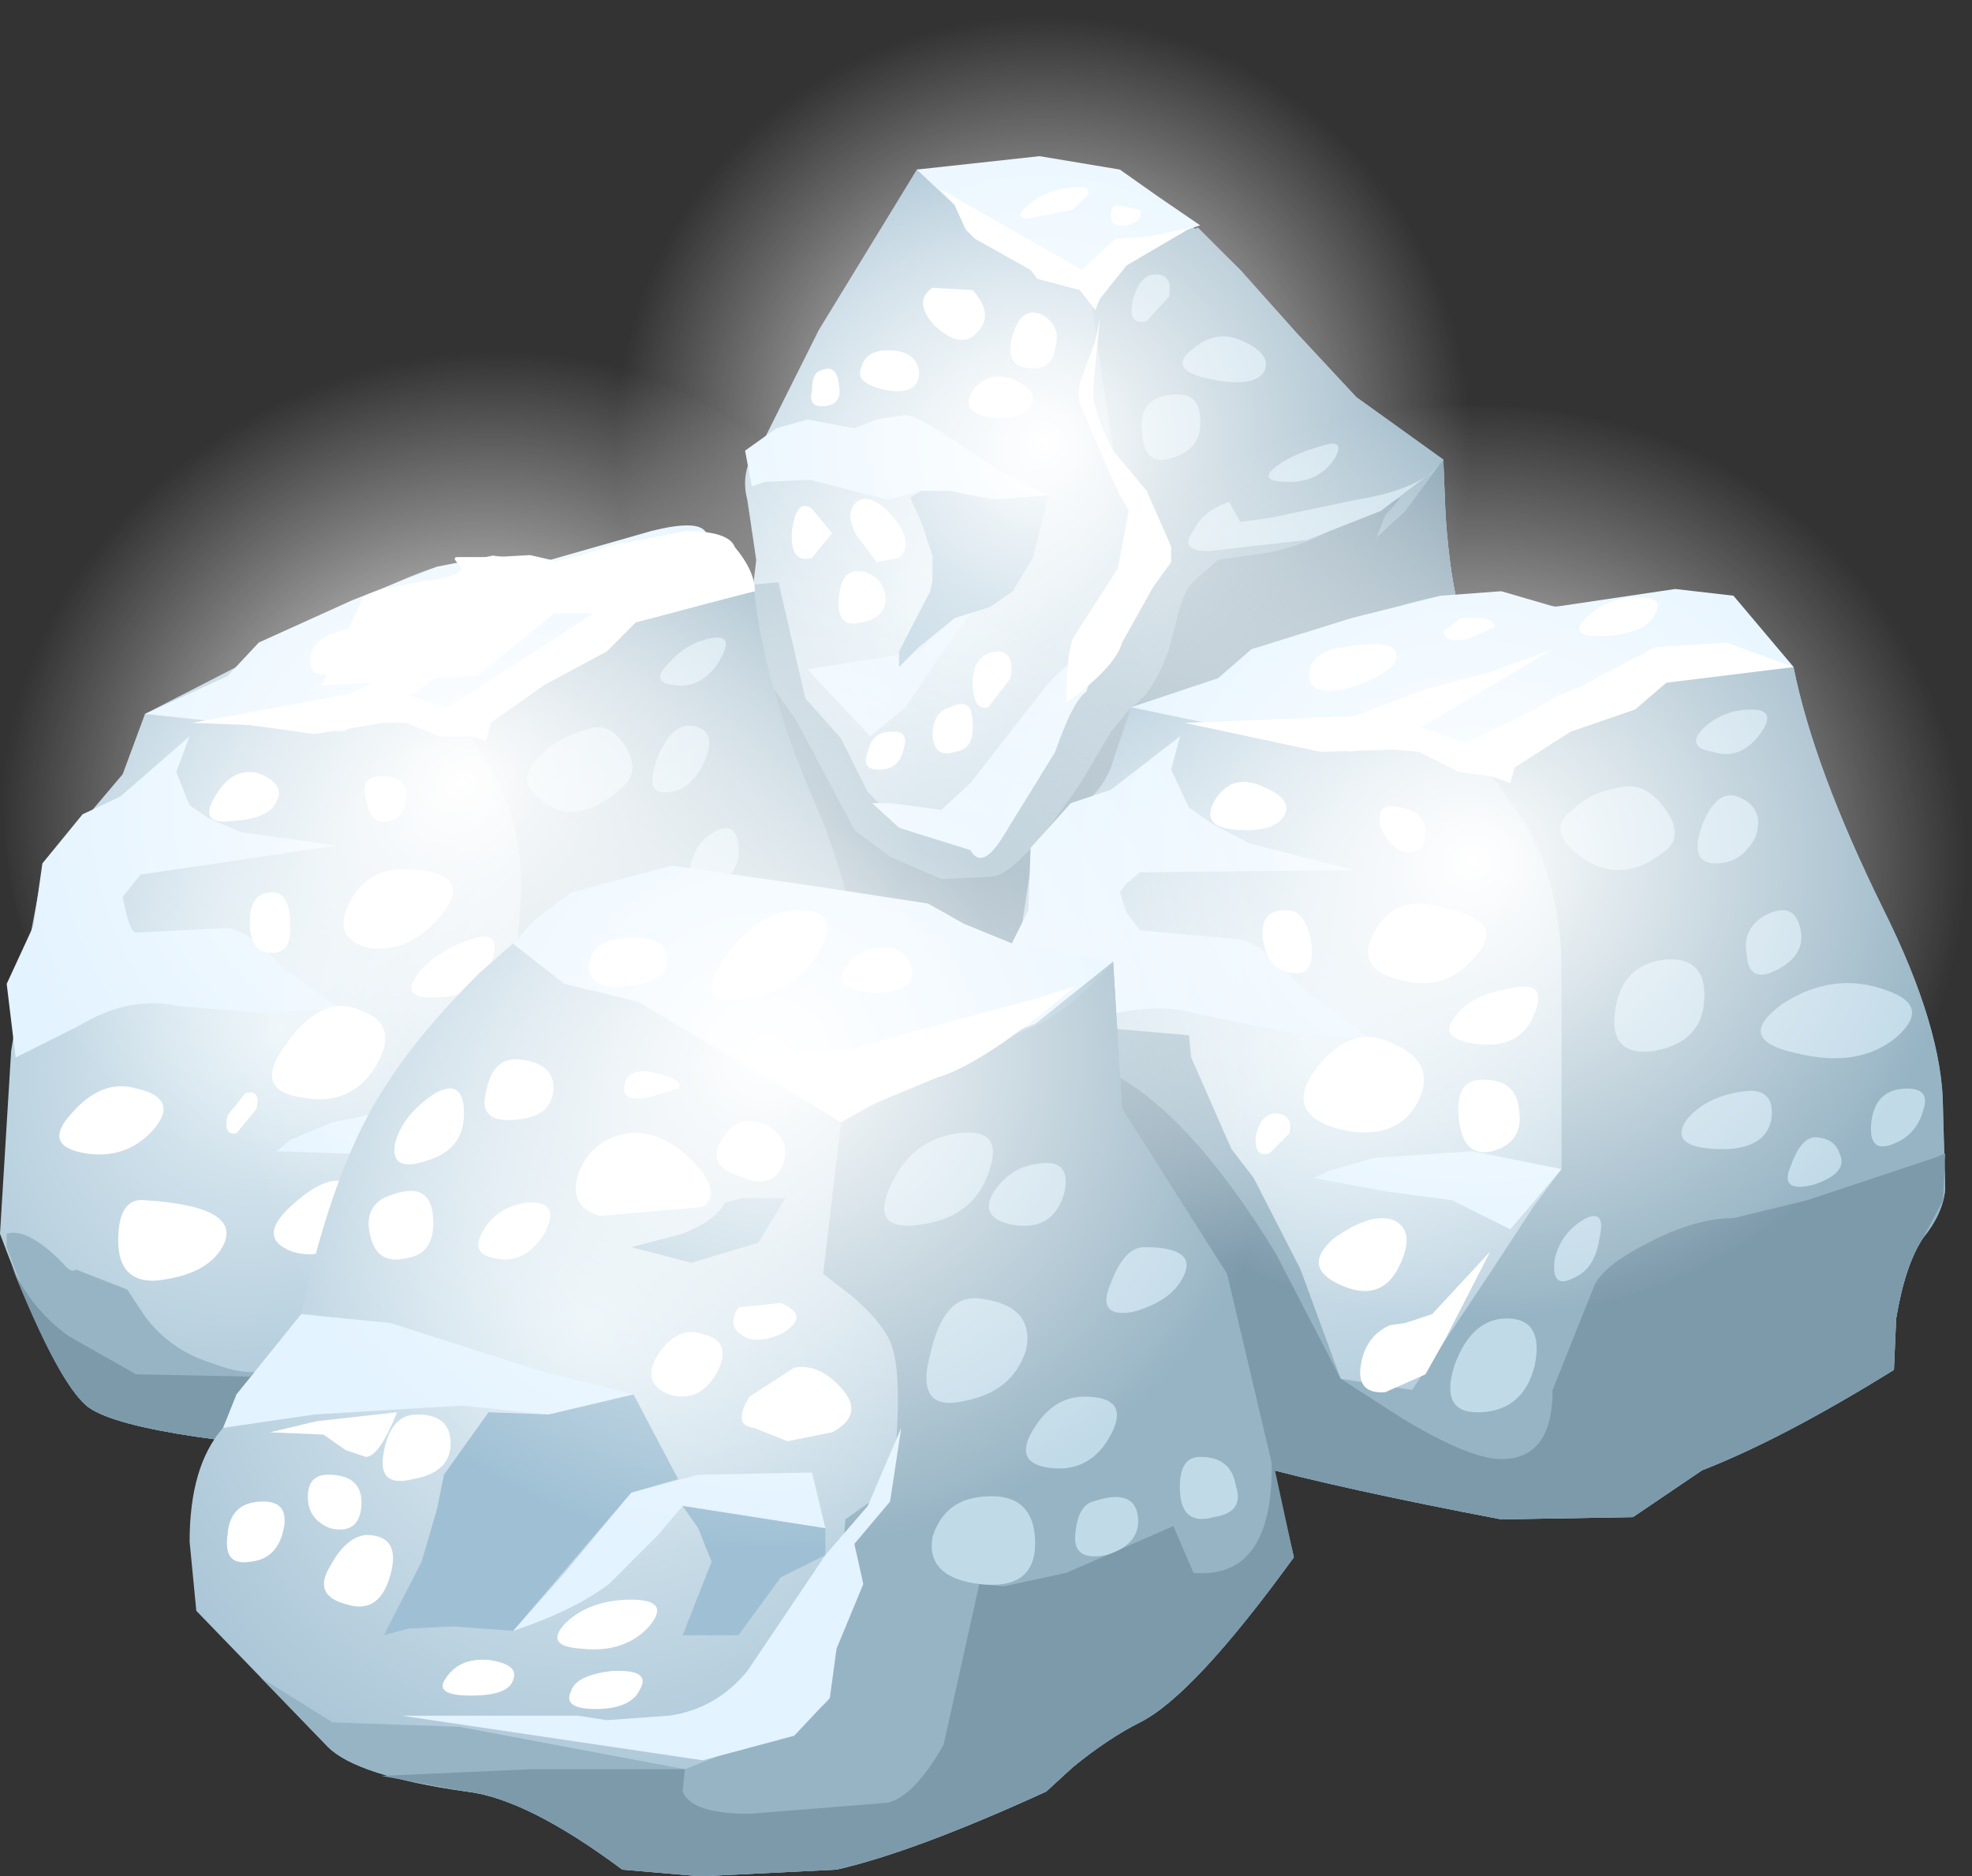 <?xml version="1.0" encoding="UTF-8" standalone="no"?>
<svg xmlns:xlink="http://www.w3.org/1999/xlink" height="42.05px" width="44.2px" xmlns="http://www.w3.org/2000/svg">
  <rect width="100%" height="100%" fill="#333333" stroke="none"/>
  <g transform="matrix(1.0, 0.0, 0.0, 1.0, 0.0, 0.0)">
    <use height="26.35" transform="matrix(1.0, 0.0, 0.0, 1.0, 13.85, 3.5)" width="19.65" xlink:href="#shape0"/>
    <use height="22.05" transform="matrix(0.9, 0.0, 0.0, 0.9, 13.7, 0.0)" width="21.45" xlink:href="#sprite0"/>
    <use height="20.9" transform="matrix(1.0, 0.0, 0.0, 1.0, 0.0, 11.75)" width="19.2" xlink:href="#shape2"/>
    <use height="21.7" transform="matrix(0.9, 0.0, 0.0, 0.9, 0.095, 7.805)" width="22.85" xlink:href="#sprite1"/>
    <use height="3.85" transform="matrix(0.9, 0.0, 0.0, 0.9, 7.2, 11.9)" width="10.8" xlink:href="#sprite2"/>
    <use height="1.7" transform="matrix(0.9, 0.0, 0.0, 0.9, 1.35, 24.35)" width="2.55" xlink:href="#sprite3"/>
    <use height="2.0" transform="matrix(0.9, 0.0, 0.0, 0.9, 2.65, 26.9)" width="2.7" xlink:href="#sprite4"/>
    <use height="21.05" transform="matrix(1.0, 0.0, 0.0, 1.0, 22.4, 13.2)" width="21.2" xlink:href="#shape7"/>
    <use height="22.65" transform="matrix(0.9, 0.0, 0.0, 0.9, 21.85, 9.1)" width="24.8" xlink:href="#sprite5"/>
    <use height="22.65" transform="matrix(1.0, 0.0, 0.0, 1.0, 4.25, 19.4)" width="24.75" xlink:href="#shape9"/>
    <use height="25.45" transform="matrix(0.9, 0.0, 0.0, 0.9, 5.05, 12.25)" width="26.95" xlink:href="#sprite6"/>
  </g>
  <defs>
    <g id="shape0" transform="matrix(1.0, 0.0, 0.0, 1.0, -13.85, -3.5)">
      <path d="M29.05 7.45 L30.4 8.9 32.35 10.3 32.4 11.55 Q32.5 13.0 32.75 13.85 33.15 15.25 33.05 21.45 L33.5 29.0 23.65 29.85 19.5 29.6 15.6 29.0 14.3 28.1 13.85 27.15 16.5 16.35 16.95 12.55 16.75 11.2 Q16.55 10.45 17.15 9.8 L17.8 8.5 18.35 7.4 20.55 3.8 22.25 3.8 24.85 3.95 Q25.95 4.25 27.8 6.05 L29.05 7.45" fill="url(#gradient0)" fill-rule="evenodd" stroke="none"/>
      <path d="M27.8 6.05 L29.05 7.45 30.4 8.9 32.35 10.3 32.4 11.55 Q32.5 13.0 32.75 13.85 33.15 15.25 33.05 21.45 L33.5 29.0 23.65 29.85 19.5 29.6 15.6 29.0 14.3 28.1 13.85 27.15 16.5 16.35 16.9 13.1 17.45 13.05 18.05 15.65 18.85 16.55 19.45 17.75 19.95 18.25 20.45 18.65 21.75 19.05 22.85 17.3 23.95 15.85 25.0 14.15 26.0 12.3 24.95 10.1 24.45 6.7 24.95 5.95 25.4 5.7 26.85 5.1 27.8 6.05" fill="#97b4c4" fill-rule="evenodd" stroke="none"/>
      <path d="M26.9 12.9 L27.3 12.55 27.95 12.45 Q28.95 12.35 29.8 11.9 L31.4 11.15 31.05 11.55 30.85 12.05 31.5 11.45 32.35 10.3 32.4 11.55 Q32.5 13.0 32.75 13.85 33.15 15.25 33.05 21.45 L33.5 29.0 23.65 29.85 19.5 29.6 15.6 29.0 14.3 28.1 13.85 27.15 16.5 16.35 16.7 14.6 17.5 15.65 17.85 16.15 19.15 18.6 19.95 19.2 21.1 19.7 22.2 19.65 Q22.8 19.65 24.25 17.5 L24.9 16.4 25.35 15.85 Q25.85 15.55 26.2 14.55 L26.45 13.6 Q26.6 13.1 26.9 12.9" fill="#7d9aab" fill-rule="evenodd" stroke="none"/>
      <path d="M19.15 9.6 L19.65 9.4 20.3 9.3 Q20.6 9.35 21.35 9.85 L22.4 10.55 23.5 11.1 22.7 11.2 20.65 11.0 19.9 11.2 18.15 10.75 17.15 10.8 16.85 10.9 16.7 10.1 17.4 9.6 18.1 9.4 19.15 9.6" fill="#e3f3ff" fill-rule="evenodd" stroke="none"/>
      <path d="M22.1 13.25 L21.0 14.8 20.3 15.85 19.5 16.5 18.1 15.0 20.6 14.6 22.1 13.25" fill="#e3f3ff" fill-rule="evenodd" stroke="none"/>
      <path d="M24.7 14.35 L24.35 15.5 Q24.05 15.7 23.65 16.85 L22.45 18.8 Q22.0 19.5 21.75 19.05 L20.15 18.55 19.55 18.0 19.95 18.0 21.1 18.15 21.75 17.55 23.35 15.5 Q23.75 14.95 24.7 14.35" fill="#e3f3ff" fill-rule="evenodd" stroke="none"/>
      <path d="M25.1 3.8 L25.95 4.4 26.9 5.05 26.3 5.25 Q25.25 5.6 25.0 5.8 L24.65 6.45 23.1 6.05 21.65 5.15 21.4 4.6 20.55 3.8 23.3 3.5 25.1 3.8" fill="#e3f3ff" fill-rule="evenodd" stroke="none"/>
      <path d="M25.75 5.3 L26.7 5.1 25.25 5.95 24.65 6.7 24.55 6.95 24.2 6.5 23.25 6.25 23.1 6.05 21.85 5.35 21.65 5.15 21.4 4.6 21.1 4.25 24.25 6.05 25.0 5.35 25.75 5.3" fill="#ffffff" fill-rule="evenodd" stroke="none"/>
      <path d="M24.05 4.2 Q24.45 4.15 24.4 4.35 L24.05 4.7 23.0 4.9 Q22.7 4.85 23.1 4.55 23.45 4.25 24.05 4.2" fill="#ffffff" fill-rule="evenodd" stroke="none"/>
      <path d="M25.05 4.6 L25.55 4.7 Q25.65 4.95 25.25 5.05 24.9 5.1 24.9 4.85 24.9 4.6 25.05 4.6" fill="#ffffff" fill-rule="evenodd" stroke="none"/>
      <path d="M21.8 6.5 Q22.3 7.05 21.9 7.45 21.55 7.85 20.95 7.3 20.45 6.75 20.9 6.45 L21.8 6.5" fill="#ffffff" fill-rule="evenodd" stroke="none"/>
      <path d="M22.7 8.5 Q23.3 8.75 23.1 9.1 22.85 9.45 22.2 9.35 21.5 9.25 21.8 8.75 22.15 8.3 22.7 8.5" fill="#ffffff" fill-rule="evenodd" stroke="none"/>
      <path d="M19.9 7.85 Q20.55 7.85 20.6 8.35 20.6 8.85 19.9 8.75 19.15 8.6 19.3 8.25 19.4 7.85 19.9 7.85" fill="#ffffff" fill-rule="evenodd" stroke="none"/>
      <path d="M23.35 7.05 Q23.8 7.3 23.65 7.8 23.6 8.3 23.05 8.25 22.5 8.2 22.7 7.5 22.9 6.85 23.35 7.05" fill="#ffffff" fill-rule="evenodd" stroke="none"/>
      <path d="M24.55 7.65 L24.65 7.15 24.5 8.75 Q24.5 9.25 24.95 10.1 L25.7 11.0 26.25 12.25 26.25 12.6 25.85 13.15 25.15 14.4 Q25.0 14.95 23.9 15.75 23.9 14.7 24.05 14.3 L25.05 12.75 25.3 11.45 25.1 11.1 24.85 10.55 24.25 9.15 Q24.1 8.85 24.25 8.45 L24.55 7.65" fill="#ffffff" fill-rule="evenodd" stroke="none"/>
      <path d="M19.9 11.45 Q20.55 12.15 20.15 12.5 L19.65 12.6 19.2 12.0 Q18.95 11.55 19.15 11.3 19.4 11.0 19.9 11.45" fill="#ffffff" fill-rule="evenodd" stroke="none"/>
      <path d="M19.3 12.8 Q19.8 12.9 19.85 13.4 19.85 13.85 19.3 13.95 18.75 14.1 18.8 13.4 18.85 12.75 19.3 12.8" fill="#ffffff" fill-rule="evenodd" stroke="none"/>
      <path d="M18.2 11.4 L18.65 11.95 18.2 12.5 Q17.7 12.65 17.75 11.9 17.85 11.15 18.2 11.4" fill="#ffffff" fill-rule="evenodd" stroke="none"/>
      <path d="M18.4 8.3 Q18.75 8.15 18.8 8.6 18.9 9.05 18.5 9.1 18.1 9.15 18.2 8.75 18.2 8.35 18.4 8.3" fill="#ffffff" fill-rule="evenodd" stroke="none"/>
      <path d="M22.4 14.6 Q22.75 14.65 22.65 15.2 L22.15 15.85 Q21.8 15.95 21.8 15.25 21.85 14.6 22.4 14.6" fill="#ffffff" fill-rule="evenodd" stroke="none"/>
      <path d="M21.3 15.85 Q21.8 15.6 21.8 16.2 21.85 16.8 21.4 16.85 20.95 17.0 20.9 16.5 20.9 15.95 21.3 15.85" fill="#ffffff" fill-rule="evenodd" stroke="none"/>
      <path d="M19.95 16.4 Q20.4 16.35 20.25 16.8 20.15 17.25 19.7 17.25 19.3 17.25 19.45 16.85 19.55 16.4 19.95 16.4" fill="#ffffff" fill-rule="evenodd" stroke="none"/>
      <path d="M20.65 11.0 L21.3 11.0 22.25 11.2 23.5 11.1 23.15 12.5 22.7 13.25 22.2 13.6 21.4 13.85 20.6 14.5 20.15 14.95 20.15 14.6 20.85 13.25 20.9 13.0 20.9 12.45 20.65 11.7 20.4 11.15 20.65 11.0" fill="#9fc0d4" fill-rule="evenodd" stroke="none"/>
      <path d="M25.9 6.15 Q26.3 6.15 26.2 6.65 L25.7 7.2 Q25.25 7.3 25.4 6.7 25.55 6.15 25.9 6.15" fill="#c1dae8" fill-rule="evenodd" stroke="none"/>
      <path d="M27.75 7.6 Q28.5 7.9 28.35 8.3 28.15 8.7 27.15 8.5 26.15 8.3 26.7 7.85 27.2 7.4 27.75 7.6" fill="#c1dae8" fill-rule="evenodd" stroke="none"/>
      <path d="M26.2 8.85 Q26.9 8.75 26.9 9.4 26.95 10.05 26.3 10.25 25.65 10.5 25.6 9.7 25.5 8.95 26.2 8.85" fill="#c1dae8" fill-rule="evenodd" stroke="none"/>
      <path d="M29.6 10.0 Q30.2 9.8 29.9 10.3 29.55 10.8 28.9 10.8 28.2 10.8 28.55 10.5 28.9 10.2 29.6 10.0" fill="#c1dae8" fill-rule="evenodd" stroke="none"/>
      <path d="M27.1 12.35 Q26.4 12.35 26.75 11.9 26.95 11.45 27.55 11.25 L27.8 11.7 28.5 11.6 30.4 11.2 Q31.65 11.0 32.2 10.5 L30.95 11.45 29.3 12.1 27.1 12.35" fill="#c1dae8" fill-rule="evenodd" stroke="none"/>
    </g>
    <radialGradient cx="0" cy="0" gradientTransform="matrix(0.014, 0.0, 0.0, -0.014, 20.9, 13.55)" gradientUnits="userSpaceOnUse" id="gradient0" r="819.2" spreadMethod="pad">
      <stop offset="0.0" stop-color="#e5f1f7"/>
      <stop offset="1.0" stop-color="#89adc4"/>
    </radialGradient>
    <g id="sprite0" transform="matrix(1.0, 0.0, 0.0, 1.0, 0.0, 0.0)">
      <use height="22.05" transform="matrix(1.0, 0.0, 0.0, 1.0, 0.0, 0.0)" width="21.45" xlink:href="#shape1"/>
    </g>
    <g id="shape1" transform="matrix(1.0, 0.0, 0.0, 1.0, 0.0, 0.0)">
      <path d="M21.45 11.05 Q21.45 15.6 18.3 18.8 15.15 22.05 10.75 22.05 6.3 22.05 3.15 18.8 0.0 15.6 0.0 11.05 0.0 6.45 3.15 3.25 6.3 0.0 10.75 0.0 15.2 0.0 18.3 3.25 21.45 6.5 21.45 11.05" fill="url(#gradient1)" fill-rule="evenodd" stroke="none"/>
    </g>
    <radialGradient cx="0" cy="0" gradientTransform="matrix(0.013, 0.0, 0.0, -0.013, 10.75, 11.05)" gradientUnits="userSpaceOnUse" id="gradient1" r="819.2" spreadMethod="pad">
      <stop offset="0.0" stop-color="#ffffff"/>
      <stop offset="1.0" stop-color="#ffffff" stop-opacity="0.0"/>
    </radialGradient>
    <g id="shape2" transform="matrix(1.0, 0.0, 0.0, 1.0, 0.0, -11.75)">
      <path d="M0.9 19.8 Q0.95 19.2 1.65 18.65 L2.75 17.35 3.25 16.0 6.85 14.15 Q8.55 13.1 9.8 12.7 L10.6 12.8 12.45 12.55 15.8 11.9 16.9 13.25 Q17.15 15.5 18.35 18.2 19.35 20.65 19.2 22.4 L19.1 24.15 18.6 25.35 Q17.9 26.3 17.75 28.25 L13.7 31.0 Q12.8 31.45 12.15 32.25 11.45 32.75 9.45 32.65 3.1 32.3 2.0 31.55 1.25 31.0 0.0 27.65 L0.25 23.55 0.6 21.4 0.9 19.8" fill="url(#gradient2)" fill-rule="evenodd" stroke="none"/>
      <path d="M14.0 13.85 Q14.85 13.25 16.9 13.25 17.15 15.5 18.35 18.2 19.35 20.65 19.2 22.4 L19.1 24.15 18.6 25.35 Q17.9 26.3 17.75 28.25 L13.7 31.0 Q12.8 31.45 12.15 32.25 11.45 32.75 9.45 32.65 3.1 32.3 2.0 31.55 1.3 31.05 0.15 27.95 L0.15 27.65 Q0.6 27.5 1.4 28.3 1.6 28.55 1.7 28.45 L2.85 28.9 3.25 29.5 Q3.8 30.25 4.75 30.55 5.8 30.95 6.2 30.55 L6.45 30.05 7.85 30.1 9.65 27.2 10.65 25.7 11.3 24.85 11.65 20.45 Q11.8 18.8 11.15 17.5 L10.55 16.5 14.0 13.85" fill="#97b4c4" fill-rule="evenodd" stroke="none"/>
      <path d="M9.6 31.35 Q10.6 31.25 10.7 29.7 L11.7 27.35 Q11.9 26.85 12.9 26.2 13.95 25.55 14.7 25.4 L16.3 24.85 Q17.8 24.05 18.95 23.55 L19.15 23.5 19.1 24.45 18.6 25.35 Q17.9 26.3 17.75 28.25 L13.7 31.0 Q12.8 31.45 12.15 32.25 11.45 32.75 9.45 32.65 3.1 32.3 2.0 31.55 1.35 31.1 0.25 28.35 0.7 29.35 1.55 29.95 L3.05 30.8 5.6 30.85 6.45 30.05 7.6 30.8 Q8.95 31.45 9.6 31.35" fill="#7d9aab" fill-rule="evenodd" stroke="none"/>
      <path d="M0.15 22.05 L0.75 20.75 0.95 19.35 1.85 18.25 2.7 17.85 4.25 16.5 3.95 17.3 4.25 18.05 4.7 18.35 5.4 18.65 7.55 18.95 3.15 19.6 2.75 20.1 Q2.9 20.9 3.05 20.9 L5.05 20.8 Q5.55 20.8 6.35 21.7 L7.6 22.6 5.9 22.7 4.0 22.55 Q2.9 22.3 1.75 23.0 L0.35 23.7 0.15 22.05" fill="#e3f3ff" fill-rule="evenodd" stroke="none"/>
      <path d="M6.2 25.8 L6.5 25.55 7.45 25.15 9.5 24.75 11.3 24.85 10.1 26.3 9.0 25.85 7.65 25.85 6.2 25.8" fill="#e3f3ff" fill-rule="evenodd" stroke="none"/>
      <path d="M3.25 16.0 L5.1 15.15 5.8 14.4 7.9 13.45 9.8 12.7 11.05 12.45 12.15 12.6 14.6 11.9 Q15.6 11.65 15.8 11.9 L16.9 13.25 14.85 13.5 Q14.4 13.6 13.85 14.05 L13.25 14.6 11.55 15.55 10.55 16.5 9.85 16.5 8.75 15.8 7.7 16.4 5.6 16.25 3.25 16.0" fill="#e3f3ff" fill-rule="evenodd" stroke="none"/>
      <path d="M7.85 15.55 L9.3 14.8 10.7 14.2 11.95 13.55 9.2 15.6 10.05 15.85 14.15 13.2 15.55 12.9 16.9 13.25 14.25 13.95 13.6 14.6 12.2 15.35 11.0 16.2 10.9 16.6 10.55 16.5 9.85 16.5 9.1 16.2 8.6 16.2 7.05 16.45 5.6 16.25 4.3 16.2 7.85 15.55" fill="#ffffff" fill-rule="evenodd" stroke="none"/>
      <path d="M7.75 14.1 L8.8 14.15 Q8.8 14.55 7.85 14.95 6.95 15.35 6.95 14.8 6.95 14.3 7.75 14.1" fill="#ffffff" fill-rule="evenodd" stroke="none"/>
      <path d="M10.15 13.15 L10.85 13.2 10.3 13.6 9.75 13.5 Q9.75 13.25 10.15 13.15" fill="#ffffff" fill-rule="evenodd" stroke="none"/>
      <path d="M13.6 12.25 Q14.45 12.0 14.15 12.45 L13.1 13.1 Q12.35 13.25 12.7 12.8 L13.6 12.25" fill="#ffffff" fill-rule="evenodd" stroke="none"/>
      <path d="M9.35 19.5 Q10.6 19.6 9.9 20.5 9.2 21.35 8.3 21.25 7.4 21.05 7.85 20.2 8.3 19.35 9.35 19.5" fill="#ffffff" fill-rule="evenodd" stroke="none"/>
      <path d="M8.65 17.4 Q9.15 17.45 9.1 17.9 9.05 18.35 8.7 18.4 8.3 18.5 8.2 17.9 8.05 17.35 8.65 17.4" fill="#ffffff" fill-rule="evenodd" stroke="none"/>
      <path d="M5.85 17.35 Q6.4 17.6 6.2 17.95 6.05 18.35 5.2 18.4 4.4 18.5 4.85 17.8 5.25 17.15 5.85 17.35" fill="#ffffff" fill-rule="evenodd" stroke="none"/>
      <path d="M6.1 20.0 Q6.5 20.0 6.5 20.7 6.55 21.4 6.05 21.35 5.6 21.35 5.6 20.65 5.6 20.0 6.1 20.0" fill="#ffffff" fill-rule="evenodd" stroke="none"/>
      <path d="M8.1 22.65 Q8.95 22.95 8.45 23.85 7.9 24.8 6.8 24.6 5.6 24.45 6.45 23.35 7.25 22.25 8.1 22.65" fill="#ffffff" fill-rule="evenodd" stroke="none"/>
      <path d="M9.7 23.15 Q10.55 23.0 10.55 23.7 10.55 24.4 9.9 24.65 9.25 24.95 9.25 24.1 9.2 23.25 9.7 23.15" fill="#ffffff" fill-rule="evenodd" stroke="none"/>
      <path d="M10.55 21.05 Q11.3 20.8 11.0 21.6 10.65 22.35 9.8 22.35 8.95 22.4 9.35 21.85 9.7 21.35 10.55 21.05" fill="#ffffff" fill-rule="evenodd" stroke="none"/>
      <path d="M7.8 26.5 Q8.25 26.65 7.8 27.5 7.4 28.3 6.55 28.05 5.75 27.75 6.5 27.05 7.3 26.3 7.8 26.5" fill="#ffffff" fill-rule="evenodd" stroke="none"/>
      <path d="M7.45 28.75 L8.35 28.45 9.65 26.85 8.6 28.9 8.1 29.8 7.3 30.25 Q6.7 30.35 6.85 29.7 6.95 29.05 7.45 28.75" fill="#ffffff" fill-rule="evenodd" stroke="none"/>
      <path d="M5.5 24.5 Q5.85 24.4 5.75 24.85 L5.3 25.4 Q5.0 25.45 5.1 25.0 L5.5 24.5" fill="#ffffff" fill-rule="evenodd" stroke="none"/>
      <path d="M13.15 16.35 Q13.65 16.15 14.0 16.7 14.35 17.25 14.0 17.6 12.85 18.65 12.05 17.85 11.55 17.45 12.1 16.95 12.45 16.55 13.15 16.35" fill="#c1dae8" fill-rule="evenodd" stroke="none"/>
      <path d="M15.65 16.3 Q16.05 16.45 15.8 17.05 15.5 17.7 15.0 17.75 14.4 17.85 14.75 16.95 15.1 16.1 15.65 16.3" fill="#c1dae8" fill-rule="evenodd" stroke="none"/>
      <path d="M15.95 14.3 Q16.5 14.2 16.1 14.85 15.7 15.45 15.1 15.35 14.55 15.3 15.0 14.85 15.4 14.4 15.95 14.3" fill="#c1dae8" fill-rule="evenodd" stroke="none"/>
      <path d="M13.75 20.0 Q14.6 19.85 14.5 20.8 14.4 21.75 13.4 22.0 12.45 22.3 12.65 21.25 12.85 20.2 13.75 20.0" fill="#c1dae8" fill-rule="evenodd" stroke="none"/>
      <path d="M18.25 20.0 Q19.1 20.3 18.3 21.05 17.55 21.8 16.3 21.7 15.0 21.55 16.1 20.65 17.2 19.75 18.25 20.0" fill="#c1dae8" fill-rule="evenodd" stroke="none"/>
      <path d="M15.85 18.75 Q16.45 18.3 16.55 18.9 16.65 19.5 16.0 19.95 15.45 20.3 15.45 19.7 15.45 19.1 15.85 18.75" fill="#c1dae8" fill-rule="evenodd" stroke="none"/>
      <path d="M15.2 22.65 Q15.85 22.45 15.65 23.15 15.5 23.9 14.5 23.95 13.5 24.05 13.95 23.45 14.4 22.8 15.2 22.65" fill="#c1dae8" fill-rule="evenodd" stroke="none"/>
      <path d="M16.65 23.45 Q16.95 23.45 17.05 23.8 17.1 24.15 16.4 24.5 15.7 24.8 15.95 24.1 16.3 23.4 16.65 23.45" fill="#c1dae8" fill-rule="evenodd" stroke="none"/>
      <path d="M18.45 22.1 Q19.05 21.95 18.8 22.55 18.6 23.15 18.05 23.4 17.55 23.6 17.75 22.9 17.85 22.25 18.45 22.1" fill="#c1dae8" fill-rule="evenodd" stroke="none"/>
      <path d="M11.7 25.85 Q12.15 25.6 11.95 26.3 L11.35 27.2 Q10.85 27.5 11.0 26.85 11.15 26.2 11.7 25.85" fill="#c1dae8" fill-rule="evenodd" stroke="none"/>
      <path d="M9.95 28.25 Q10.65 28.2 10.35 29.2 10.1 30.2 9.2 30.35 8.35 30.55 8.75 29.45 9.2 28.35 9.95 28.25" fill="#c1dae8" fill-rule="evenodd" stroke="none"/>
    </g>
    <radialGradient cx="0" cy="0" gradientTransform="matrix(0.017, -0.002, 0.001, -0.018, 6.3, 23.05)" gradientUnits="userSpaceOnUse" id="gradient2" r="819.2" spreadMethod="pad">
      <stop offset="0.0" stop-color="#e5f1f7"/>
      <stop offset="1.0" stop-color="#89adc4"/>
    </radialGradient>
    <g id="sprite1" transform="matrix(1.0, 0.0, 0.0, 1.0, -0.05, 0.05)">
      <use height="21.7" transform="matrix(1.0, 0.0, 0.0, 1.0, 0.05, -0.05)" width="22.85" xlink:href="#shape3"/>
    </g>
    <g id="shape3" transform="matrix(1.0, 0.0, 0.0, 1.0, -0.05, 0.05)">
      <path d="M22.85 9.2 Q23.3 13.65 20.3 17.25 17.3 20.85 12.6 21.5 7.9 22.15 4.25 19.5 0.55 16.8 0.1 12.4 -0.4 7.95 2.6 4.4 5.6 0.8 10.3 0.1 15.0 -0.55 18.7 2.1 22.35 4.8 22.85 9.2" fill="url(#gradient3)" fill-rule="evenodd" stroke="none"/>
    </g>
    <radialGradient cx="0" cy="0" gradientTransform="matrix(0.014, -0.002, -0.001, -0.013, 11.45, 10.8)" gradientUnits="userSpaceOnUse" id="gradient3" r="819.2" spreadMethod="pad">
      <stop offset="0.0" stop-color="#ffffff"/>
      <stop offset="1.0" stop-color="#ffffff" stop-opacity="0.0"/>
    </radialGradient>
    <g id="sprite2" transform="matrix(1.0, 0.0, 0.0, 1.0, 0.0, 0.0)">
      <use height="3.85" transform="matrix(1.0, 0.0, 0.0, 1.0, 0.0, 0.0)" width="10.8" xlink:href="#shape4"/>
    </g>
    <g id="shape4" transform="matrix(1.0, 0.0, 0.0, 1.0, 0.0, 0.0)">
      <path d="M10.3 0.4 Q10.8 1.0 10.8 1.5 L9.35 1.85 6.8 2.05 5.8 2.05 3.9 3.6 0.0 3.85 1.05 1.65 Q1.15 1.5 2.55 1.25 3.75 1.1 3.4 0.8 3.25 0.65 3.4 0.65 L4.3 0.65 5.2 0.6 5.85 0.75 6.5 0.6 7.1 0.4 8.05 0.2 9.05 0.0 Q10.15 0.0 10.3 0.4" fill="#ffffff" fill-rule="evenodd" stroke="none"/>
    </g>
    <g id="sprite3" transform="matrix(1.0, 0.0, 0.0, 1.0, 0.0, 0.0)">
      <use height="1.7" transform="matrix(1.0, 0.0, 0.0, 1.0, 0.0, 0.0)" width="2.55" xlink:href="#shape5"/>
    </g>
    <g id="shape5" transform="matrix(1.0, 0.0, 0.0, 1.0, 0.0, 0.0)">
      <path d="M1.9 0.05 Q3.0 0.3 2.3 1.1 1.6 1.85 0.55 1.65 -0.45 1.45 0.3 0.65 1.05 -0.2 1.9 0.05" fill="#ffffff" fill-rule="evenodd" stroke="none"/>
    </g>
    <g id="sprite4" transform="matrix(1.0, 0.0, 0.0, 1.0, 0.0, 0.0)">
      <use height="2.0" transform="matrix(1.0, 0.0, 0.0, 1.0, 0.0, 0.0)" width="2.7" xlink:href="#shape6"/>
    </g>
    <g id="shape6" transform="matrix(1.0, 0.0, 0.0, 1.0, 0.0, 0.0)">
      <path d="M0.7 0.0 Q3.0 0.15 2.65 1.05 2.3 1.85 0.95 2.0 0.0 2.05 0.0 1.0 0.0 -0.1 0.7 0.0" fill="#ffffff" fill-rule="evenodd" stroke="none"/>
    </g>
    <g id="shape7" transform="matrix(1.0, 0.0, 0.0, 1.0, -22.4, -13.2)">
      <path d="M42.2 20.35 Q43.55 23.05 43.55 24.85 L43.6 26.65 Q43.55 27.2 43.1 27.75 42.7 28.35 42.5 29.55 L42.45 30.7 Q39.95 32.25 38.15 32.95 L36.6 34.0 33.65 34.05 Q26.55 32.7 25.35 31.8 24.8 31.4 23.7 29.4 L22.7 27.45 22.7 23.2 22.85 21.1 23.1 19.45 Q23.1 18.85 23.8 18.4 24.65 17.85 24.9 17.2 L25.35 15.85 26.6 15.5 29.15 14.5 Q30.95 13.6 32.3 13.35 L33.15 13.55 35.25 13.6 38.85 13.35 40.2 14.95 Q40.65 17.2 42.2 20.35" fill="url(#gradient4)" fill-rule="evenodd" stroke="none"/>
      <path d="M40.2 14.95 Q40.65 17.2 42.2 20.35 43.55 23.05 43.55 24.85 L43.6 26.65 Q43.55 27.2 43.1 27.75 42.7 28.35 42.5 29.55 L42.45 30.7 Q39.95 32.25 38.15 32.95 L36.6 34.0 33.65 34.05 Q26.55 32.7 25.35 31.8 24.8 31.4 23.7 29.4 L22.7 27.45 22.7 24.55 Q24.05 23.2 24.9 23.05 L26.65 23.2 26.7 23.7 27.6 25.75 28.1 26.4 29.15 28.45 30.05 30.9 31.65 31.15 33.45 28.45 34.4 27.0 35.0 26.2 35.0 21.7 Q35.0 20.0 34.25 18.55 L33.45 17.4 37.05 15.15 40.2 14.95" fill="#97b4c4" fill-rule="evenodd" stroke="none"/>
      <path d="M43.35 25.95 L43.6 25.85 43.55 26.9 43.1 27.75 Q42.7 28.35 42.5 29.55 L42.45 30.7 Q39.95 32.25 38.15 32.95 L36.6 34.0 33.65 34.05 Q26.55 32.7 25.35 31.8 24.55 31.25 23.15 28.2 23.6 23.25 25.1 24.15 26.8 25.15 28.6 28.1 L30.05 30.9 31.45 31.8 Q32.95 32.7 33.65 32.7 34.8 32.7 34.8 31.15 L35.7 28.9 Q35.85 28.4 36.95 27.85 38.0 27.3 38.85 27.3 L40.5 26.9 43.35 25.95" fill="#7d9aab" fill-rule="evenodd" stroke="none"/>
      <path d="M26.25 17.25 L26.65 18.1 27.15 18.45 28.0 18.9 30.35 19.5 25.55 19.55 25.25 19.8 25.1 20.0 25.25 20.45 25.55 20.85 27.75 21.05 Q28.1 21.1 28.55 21.5 L29.25 22.2 30.75 23.3 28.9 23.15 26.75 22.7 Q26.0 22.5 25.05 22.7 L24.3 22.85 22.4 22.35 22.4 21.7 23.05 20.4 23.1 19.0 24.0 18.0 24.9 17.7 26.45 16.5 26.25 17.25" fill="#e3f3ff" fill-rule="evenodd" stroke="none"/>
      <path d="M29.45 26.4 L29.75 26.25 30.8 25.95 33.0 25.8 35.0 26.2 33.85 27.55 32.55 26.9 31.05 26.7 29.45 26.4" fill="#e3f3ff" fill-rule="evenodd" stroke="none"/>
      <path d="M37.55 13.2 L38.85 13.35 40.2 14.95 37.95 14.95 Q37.45 14.95 36.95 15.35 L36.3 15.85 Q35.45 15.95 34.5 16.55 L33.7 17.15 33.45 17.4 32.7 17.3 31.4 16.4 30.3 16.85 28.0 16.4 25.35 15.85 27.3 15.2 28.05 14.55 30.3 13.85 32.3 13.35 33.65 13.25 34.85 13.6 37.55 13.2" fill="#e3f3ff" fill-rule="evenodd" stroke="none"/>
      <path d="M36.65 15.9 L35.2 16.4 33.95 17.2 33.85 17.55 33.45 17.4 32.7 17.3 31.8 16.85 31.25 16.8 29.6 16.85 26.55 16.2 30.35 16.05 31.95 15.45 33.45 15.05 34.8 14.55 31.85 16.3 32.85 16.65 34.5 15.85 Q34.75 15.65 35.4 15.4 L37.1 14.5 38.7 14.4 40.2 14.95 37.35 15.3 36.65 15.9" fill="#ffffff" fill-rule="evenodd" stroke="none"/>
      <path d="M30.15 14.5 Q31.3 14.3 31.3 14.7 31.3 15.05 30.3 15.4 29.3 15.65 29.35 15.1 29.35 14.6 30.15 14.5" fill="#ffffff" fill-rule="evenodd" stroke="none"/>
      <path d="M32.75 13.85 Q33.5 13.8 33.5 14.05 L32.95 14.3 Q32.4 14.45 32.35 14.15 L32.75 13.85" fill="#ffffff" fill-rule="evenodd" stroke="none"/>
      <path d="M36.45 13.4 Q37.35 13.3 37.1 13.75 36.9 14.2 36.0 14.25 35.15 14.3 35.5 13.9 35.85 13.5 36.45 13.4" fill="#ffffff" fill-rule="evenodd" stroke="none"/>
      <path d="M32.4 20.35 Q33.8 20.65 33.05 21.45 32.4 22.25 31.35 21.95 30.35 21.7 30.8 20.9 31.25 20.0 32.4 20.35" fill="#ffffff" fill-rule="evenodd" stroke="none"/>
      <path d="M31.4 18.1 Q31.95 18.2 31.95 18.65 31.95 19.1 31.6 19.1 31.2 19.1 30.95 18.55 30.8 17.95 31.4 18.1" fill="#ffffff" fill-rule="evenodd" stroke="none"/>
      <path d="M28.35 17.65 Q28.95 17.9 28.8 18.25 28.6 18.65 27.75 18.6 26.85 18.55 27.25 17.9 27.65 17.3 28.35 17.65" fill="#ffffff" fill-rule="evenodd" stroke="none"/>
      <path d="M28.9 20.4 Q29.3 20.45 29.4 21.2 29.45 21.9 28.95 21.8 28.4 21.75 28.3 21.0 28.25 20.35 28.9 20.4" fill="#ffffff" fill-rule="evenodd" stroke="none"/>
      <path d="M31.25 23.4 Q32.25 23.85 31.75 24.75 31.25 25.6 30.0 25.3 28.75 24.95 29.5 23.95 30.3 22.9 31.25 23.4" fill="#ffffff" fill-rule="evenodd" stroke="none"/>
      <path d="M33.15 24.2 Q34.0 24.15 34.05 24.9 34.15 25.6 33.45 25.8 32.8 25.95 32.7 25.1 32.6 24.25 33.15 24.2" fill="#ffffff" fill-rule="evenodd" stroke="none"/>
      <path d="M33.85 22.15 Q34.7 21.95 34.4 22.7 34.1 23.5 33.15 23.4 32.2 23.3 32.6 22.8 32.95 22.3 33.85 22.15" fill="#ffffff" fill-rule="evenodd" stroke="none"/>
      <path d="M31.25 27.35 Q31.75 27.6 31.35 28.4 30.95 29.2 30.05 28.8 29.15 28.4 29.9 27.75 30.75 27.15 31.25 27.35" fill="#ffffff" fill-rule="evenodd" stroke="none"/>
      <path d="M31.15 29.7 L31.5 29.65 32.1 29.45 33.4 28.05 32.4 30.0 31.95 30.8 31.05 31.2 Q30.4 31.25 30.5 30.6 30.6 29.95 31.15 29.7" fill="#ffffff" fill-rule="evenodd" stroke="none"/>
      <path d="M28.55 24.95 Q29.0 24.95 28.9 25.4 L28.45 25.85 Q28.1 25.95 28.15 25.45 28.25 25.0 28.55 24.95" fill="#ffffff" fill-rule="evenodd" stroke="none"/>
      <path d="M37.3 18.1 Q37.75 18.7 37.35 19.05 36.25 19.95 35.25 19.05 34.7 18.55 35.25 18.15 35.65 17.75 36.3 17.65 36.85 17.5 37.3 18.1" fill="#c1dae8" fill-rule="evenodd" stroke="none"/>
      <path d="M39.05 17.9 Q39.55 18.15 39.35 18.75 39.05 19.35 38.45 19.35 37.85 19.35 38.15 18.5 38.5 17.6 39.05 17.9" fill="#c1dae8" fill-rule="evenodd" stroke="none"/>
      <path d="M39.25 15.9 Q39.85 15.9 39.45 16.45 39.0 17.05 38.4 16.85 37.75 16.75 38.2 16.3 38.65 15.9 39.25 15.9" fill="#c1dae8" fill-rule="evenodd" stroke="none"/>
      <path d="M37.35 21.5 Q38.25 21.45 38.2 22.4 38.15 23.35 37.1 23.55 36.05 23.7 36.2 22.65 36.35 21.6 37.35 21.5" fill="#c1dae8" fill-rule="evenodd" stroke="none"/>
      <path d="M42.3 22.2 Q43.3 22.55 42.5 23.25 41.65 23.95 40.25 23.6 38.85 23.3 39.95 22.5 41.1 21.75 42.3 22.2" fill="#c1dae8" fill-rule="evenodd" stroke="none"/>
      <path d="M39.5 20.55 Q40.2 20.15 40.35 20.8 40.5 21.4 39.8 21.75 39.2 22.05 39.15 21.4 39.05 20.85 39.5 20.55" fill="#c1dae8" fill-rule="evenodd" stroke="none"/>
      <path d="M39.15 24.45 Q39.8 24.4 39.7 25.1 39.55 25.8 38.45 25.75 37.4 25.7 37.8 25.1 38.25 24.55 39.15 24.45" fill="#c1dae8" fill-rule="evenodd" stroke="none"/>
      <path d="M40.8 25.5 Q41.15 25.55 41.25 25.9 41.4 26.3 40.65 26.55 39.85 26.75 40.15 26.1 40.4 25.4 40.8 25.5" fill="#c1dae8" fill-rule="evenodd" stroke="none"/>
      <path d="M42.65 24.4 Q43.3 24.35 43.1 24.9 42.95 25.45 42.4 25.65 41.85 25.85 41.95 25.1 42.05 24.45 42.65 24.4" fill="#c1dae8" fill-rule="evenodd" stroke="none"/>
      <path d="M35.55 27.3 Q36.0 27.1 35.85 27.75 35.75 28.45 35.25 28.65 34.75 28.9 34.85 28.2 35.0 27.6 35.55 27.3" fill="#c1dae8" fill-rule="evenodd" stroke="none"/>
      <path d="M33.85 29.55 Q34.6 29.6 34.4 30.6 34.15 31.6 33.2 31.65 32.25 31.7 32.6 30.6 33.0 29.5 33.85 29.55" fill="#c1dae8" fill-rule="evenodd" stroke="none"/>
    </g>
    <radialGradient cx="0" cy="0" gradientTransform="matrix(0.019, 0.0, 0.0, -0.019, 29.35, 23.6)" gradientUnits="userSpaceOnUse" id="gradient4" r="819.2" spreadMethod="pad">
      <stop offset="0.0" stop-color="#e5f1f7"/>
      <stop offset="1.0" stop-color="#89adc4"/>
    </radialGradient>
    <g id="sprite5" transform="matrix(1.0, 0.0, 0.0, 1.0, 0.0, 0.0)">
      <use height="22.65" transform="matrix(1.0, 0.0, 0.0, 1.0, 0.0, 0.0)" width="24.8" xlink:href="#shape8"/>
    </g>
    <g id="shape8" transform="matrix(1.0, 0.0, 0.0, 1.0, 0.0, 0.0)">
      <path d="M24.8 11.35 Q24.8 16.0 21.15 19.35 17.55 22.65 12.4 22.65 7.25 22.65 3.65 19.35 0.0 16.0 0.0 11.35 0.0 6.65 3.65 3.35 7.25 0.0 12.4 0.0 17.55 0.0 21.15 3.35 24.8 6.65 24.8 11.35" fill="url(#gradient5)" fill-rule="evenodd" stroke="none"/>
    </g>
    <radialGradient cx="0" cy="0" gradientTransform="matrix(0.015, 0.0, 0.0, -0.014, 12.4, 11.35)" gradientUnits="userSpaceOnUse" id="gradient5" r="819.2" spreadMethod="pad">
      <stop offset="0.0" stop-color="#ffffff"/>
      <stop offset="1.0" stop-color="#ffffff" stop-opacity="0.0"/>
    </radialGradient>
    <g id="shape9" transform="matrix(1.0, 0.0, 0.0, 1.0, -4.25, -19.4)">
      <path d="M24.95 21.55 L25.15 24.85 27.5 28.55 29.0 34.9 Q26.75 38.0 25.55 38.6 24.85 38.95 24.05 39.6 L23.45 40.15 Q20.5 41.5 18.75 41.9 L15.7 42.05 13.95 41.9 Q11.8 40.3 10.45 40.15 8.0 39.8 7.35 39.15 L4.4 36.1 4.25 34.55 Q4.25 32.85 5.0 32.0 L6.3 30.25 6.75 29.45 Q7.5 26.0 8.7 24.25 9.4 23.15 10.75 21.8 L11.95 20.75 15.05 19.4 20.5 20.75 Q22.45 21.35 24.95 21.55" fill="url(#gradient6)" fill-rule="evenodd" stroke="none"/>
      <path d="M10.3 38.7 L15.35 39.65 Q18.45 38.45 18.6 38.05 L18.95 34.05 20.0 33.3 Q20.25 30.95 20.0 30.2 19.85 29.7 19.1 29.05 L18.45 28.55 18.85 25.15 20.35 24.35 22.7 23.2 Q23.9 22.8 24.95 21.55 L25.15 24.85 27.5 28.55 29.0 34.9 Q26.75 38.0 25.55 38.6 24.85 38.95 24.05 39.6 L23.45 40.15 Q20.5 41.5 18.75 41.9 L15.7 42.05 13.95 41.9 Q11.8 40.3 10.45 40.15 8.0 39.8 7.35 39.15 L5.85 37.6 7.45 38.6 10.3 38.7" fill="#97b4c4" fill-rule="evenodd" stroke="none"/>
      <path d="M11.9 39.65 L15.35 39.65 15.3 40.15 Q15.5 40.65 16.8 40.65 L19.9 40.4 Q20.5 40.25 21.15 39.1 L21.95 35.5 22.5 35.55 23.9 35.25 26.3 34.2 26.75 35.25 Q28.6 35.4 28.5 32.6 L29.0 34.9 Q26.75 38.0 25.55 38.6 24.85 38.95 24.05 39.6 L23.45 40.15 Q20.5 41.5 18.75 41.9 L15.7 42.05 13.95 41.9 Q11.8 40.3 10.45 40.15 L8.55 39.8 11.9 39.65" fill="#7d9aab" fill-rule="evenodd" stroke="none"/>
      <path d="M20.8 20.25 L21.6 20.7 22.7 21.15 24.95 21.55 23.2 22.95 20.5 24.0 Q19.8 24.25 19.25 24.7 L18.85 25.15 14.3 22.45 12.65 22.05 11.5 21.15 12.0 20.6 12.8 20.0 15.05 19.4 18.2 19.85 20.8 20.25" fill="#e3f3ff" fill-rule="evenodd" stroke="none"/>
      <path d="M12.2 30.75 L14.2 31.25 12.3 31.7 10.35 31.5 7.05 31.7 5.0 32.0 5.3 31.25 6.75 29.45 8.75 29.65 12.2 30.75" fill="#e3f3ff" fill-rule="evenodd" stroke="none"/>
      <path d="M11.5 36.55 L12.7 35.2 14.15 33.45 15.65 33.05 18.2 33.0 18.5 34.25 15.3 33.75 14.75 34.4 13.65 35.5 Q12.85 36.1 11.5 36.55" fill="#e3f3ff" fill-rule="evenodd" stroke="none"/>
      <path d="M15.75 39.45 L9.0 38.45 12.95 38.45 13.6 38.55 15.0 38.45 Q16.05 38.3 16.75 37.45 L18.5 34.85 19.45 33.75 20.2 32.0 19.95 33.65 19.15 34.6 19.35 35.5 18.75 36.95 18.6 38.05 17.8 38.9 15.75 39.45" fill="#e3f3ff" fill-rule="evenodd" stroke="none"/>
      <path d="M9.95 33.05 L10.95 31.65 12.3 31.7 14.2 31.25 15.2 33.15 14.15 33.45 11.5 36.55 10.15 36.45 9.15 36.5 8.6 36.65 9.45 35.0 9.8 33.8 9.95 33.05" fill="#9fc0d4" fill-rule="evenodd" stroke="none"/>
      <path d="M18.5 34.25 L18.5 34.85 17.5 35.35 16.55 36.65 15.3 36.65 15.95 35.0 15.65 34.25 15.3 33.75 18.5 34.25" fill="#9fc0d4" fill-rule="evenodd" stroke="none"/>
      <path d="M16.25 26.95 L16.65 26.85 17.6 26.85 17.0 27.85 15.5 28.3 14.15 27.95 15.3 27.65 Q16.05 27.35 16.25 26.95" fill="#9fc0d4" fill-rule="evenodd" stroke="none"/>
      <path d="M8.9 31.65 Q8.5 32.65 8.2 32.65 L7.75 32.5 7.25 32.15 6.05 32.1 7.1 31.85 8.9 31.65" fill="#ffffff" fill-rule="evenodd" stroke="none"/>
      <path d="M7.35 33.05 Q8.15 33.05 8.1 33.75 8.05 34.4 7.4 34.25 6.9 34.05 6.9 33.55 6.9 33.05 7.35 33.05" fill="#ffffff" fill-rule="evenodd" stroke="none"/>
      <path d="M8.2 34.4 Q9.0 34.4 8.75 35.3 8.5 36.2 7.75 35.95 7.0 35.75 7.4 35.1 7.75 34.45 8.2 34.4" fill="#ffffff" fill-rule="evenodd" stroke="none"/>
      <path d="M5.9 33.65 Q6.5 33.65 6.35 34.3 6.2 34.95 5.6 35.0 5.0 35.1 5.1 34.4 5.15 33.65 5.9 33.65" fill="#ffffff" fill-rule="evenodd" stroke="none"/>
      <path d="M9.35 31.7 Q10.1 31.7 10.1 32.35 10.1 33.0 9.25 33.15 8.45 33.35 8.6 32.55 8.75 31.7 9.35 31.7" fill="#ffffff" fill-rule="evenodd" stroke="none"/>
      <path d="M9.75 24.5 Q10.4 24.15 10.4 24.95 10.4 25.75 9.6 26.0 8.75 26.3 8.85 25.65 9.0 25.0 9.75 24.5" fill="#ffffff" fill-rule="evenodd" stroke="none"/>
      <path d="M11.7 23.75 Q12.45 23.85 12.4 24.45 12.35 25.05 11.5 25.1 10.7 25.15 10.9 24.45 11.05 23.65 11.7 23.75" fill="#ffffff" fill-rule="evenodd" stroke="none"/>
      <path d="M13.7 25.5 Q14.55 25.15 15.4 25.9 16.25 26.7 15.75 27.05 L13.45 27.25 Q12.75 27.05 12.95 26.35 13.15 25.75 13.7 25.5" fill="#ffffff" fill-rule="evenodd" stroke="none"/>
      <path d="M11.8 26.95 Q12.6 26.9 12.2 27.65 11.75 28.35 11.1 28.2 10.5 28.1 10.85 27.55 11.15 27.05 11.8 26.95" fill="#ffffff" fill-rule="evenodd" stroke="none"/>
      <path d="M8.6 26.85 Q9.6 26.4 9.7 27.2 9.8 28.1 9.1 28.2 8.45 28.35 8.3 27.7 8.15 27.1 8.6 26.85" fill="#ffffff" fill-rule="evenodd" stroke="none"/>
      <path d="M15.75 29.9 Q16.45 30.05 16.05 30.8 15.65 31.45 15.0 31.25 14.35 31.0 14.75 30.35 15.2 29.7 15.75 29.9" fill="#ffffff" fill-rule="evenodd" stroke="none"/>
      <path d="M17.8 30.65 Q18.35 30.55 18.85 31.1 19.4 31.7 18.65 32.1 L17.65 32.3 16.9 32.0 Q16.4 31.95 16.8 31.3 L17.8 30.65" fill="#ffffff" fill-rule="evenodd" stroke="none"/>
      <path d="M17.5 29.9 Q16.9 30.15 16.6 29.9 16.3 29.7 16.55 29.3 L17.5 29.2 Q18.2 29.5 17.5 29.9" fill="#ffffff" fill-rule="evenodd" stroke="none"/>
      <path d="M17.15 25.2 Q17.75 25.5 17.55 26.1 17.3 26.7 16.55 26.35 15.8 26.1 16.2 25.5 16.55 24.95 17.15 25.2" fill="#ffffff" fill-rule="evenodd" stroke="none"/>
      <path d="M14.7 24.05 Q15.35 24.2 15.2 24.4 L14.5 24.6 Q13.9 24.7 14.0 24.3 14.1 23.9 14.7 24.05" fill="#ffffff" fill-rule="evenodd" stroke="none"/>
      <path d="M17.9 20.4 Q18.9 20.4 18.35 21.35 17.8 22.25 16.65 22.4 15.5 22.55 16.25 21.45 17.0 20.4 17.9 20.4" fill="#ffffff" fill-rule="evenodd" stroke="none"/>
      <path d="M19.65 21.25 Q20.3 21.15 20.45 21.75 20.5 22.25 19.55 22.25 18.65 22.15 18.95 21.7 19.2 21.3 19.65 21.25" fill="#ffffff" fill-rule="evenodd" stroke="none"/>
      <path d="M16.65 23.55 L18.1 23.6 19.15 23.5 20.35 23.15 23.15 22.4 24.1 22.1 Q22.05 23.85 21.0 24.15 L19.55 24.75 18.85 25.15 16.05 23.35 16.65 23.55" fill="#ffffff" fill-rule="evenodd" stroke="none"/>
      <path d="M13.8 21.05 Q14.9 20.9 14.95 21.45 15.05 22.0 14.05 22.1 13.2 22.2 13.2 21.65 13.25 21.15 13.8 21.05" fill="#ffffff" fill-rule="evenodd" stroke="none"/>
      <path d="M14.15 35.85 Q15.05 35.85 14.55 36.45 14.0 37.05 13.05 36.95 12.15 36.9 12.7 36.35 13.25 35.85 14.15 35.85" fill="#ffffff" fill-rule="evenodd" stroke="none"/>
      <path d="M10.95 37.2 Q11.65 37.3 11.5 37.65 11.4 38.0 10.55 38.0 9.7 38.0 10.0 37.6 10.3 37.15 10.95 37.2" fill="#ffffff" fill-rule="evenodd" stroke="none"/>
      <path d="M13.7 37.45 Q14.6 37.4 14.35 37.85 14.15 38.3 13.35 38.3 12.6 38.3 12.8 37.9 12.9 37.55 13.7 37.45" fill="#ffffff" fill-rule="evenodd" stroke="none"/>
      <path d="M21.45 25.4 Q22.55 25.25 22.15 26.3 21.8 27.3 20.6 27.45 19.5 27.6 19.95 26.6 20.4 25.55 21.45 25.4" fill="#c1dae8" fill-rule="evenodd" stroke="none"/>
      <path d="M23.15 26.1 Q24.05 25.9 23.85 26.75 23.6 27.6 22.7 27.45 21.95 27.3 22.25 26.75 22.6 26.2 23.15 26.1" fill="#c1dae8" fill-rule="evenodd" stroke="none"/>
      <path d="M25.65 27.95 Q26.8 27.95 26.55 28.55 26.3 29.15 25.4 29.4 24.55 29.55 24.9 28.75 25.2 27.95 25.65 27.95" fill="#c1dae8" fill-rule="evenodd" stroke="none"/>
      <path d="M21.95 29.1 Q23.2 29.25 23.0 30.25 22.7 31.2 21.6 31.4 20.5 31.65 20.85 30.35 21.15 29.0 21.95 29.1" fill="#c1dae8" fill-rule="evenodd" stroke="none"/>
      <path d="M24.3 31.3 Q25.35 31.3 24.9 32.15 24.45 33.0 23.55 32.9 22.7 32.8 23.15 32.05 23.6 31.3 24.3 31.3" fill="#c1dae8" fill-rule="evenodd" stroke="none"/>
      <path d="M26.9 32.65 Q27.6 32.65 27.7 33.3 27.9 33.9 27.2 34.0 26.5 34.2 26.45 33.45 26.4 32.65 26.9 32.65" fill="#c1dae8" fill-rule="evenodd" stroke="none"/>
      <path d="M21.95 33.55 Q23.15 33.4 23.2 34.5 23.25 35.65 21.95 35.5 20.75 35.35 20.9 34.45 21.15 33.65 21.95 33.55" fill="#c1dae8" fill-rule="evenodd" stroke="none"/>
      <path d="M24.5 33.65 Q25.4 33.35 25.5 33.95 25.6 34.6 24.8 34.85 24.05 35.0 24.1 34.4 24.15 33.75 24.5 33.65" fill="#c1dae8" fill-rule="evenodd" stroke="none"/>
    </g>
    <radialGradient cx="0" cy="0" gradientTransform="matrix(0.021, 0.0, 0.0, -0.021, 13.2, 29.7)" gradientUnits="userSpaceOnUse" id="gradient6" r="819.2" spreadMethod="pad">
      <stop offset="0.0" stop-color="#e5f1f7"/>
      <stop offset="1.0" stop-color="#89adc4"/>
    </radialGradient>
    <g id="sprite6" transform="matrix(1.0, 0.0, 0.0, 1.0, 0.0, 0.0)">
      <use height="25.45" transform="matrix(1.0, 0.0, 0.0, 1.0, 0.0, 0.0)" width="26.95" xlink:href="#shape10"/>
    </g>
    <g id="shape10" transform="matrix(1.0, 0.0, 0.0, 1.0, 0.0, 0.0)">
      <path d="M26.95 12.7 Q26.95 18.0 23.0 21.7 19.05 25.45 13.5 25.45 7.9 25.45 3.95 21.7 0.0 18.0 0.0 12.7 0.0 7.45 3.95 3.75 7.9 0.0 13.5 0.0 19.05 0.0 23.0 3.75 26.95 7.45 26.95 12.7" fill="url(#gradient7)" fill-rule="evenodd" stroke="none"/>
    </g>
    <radialGradient cx="0" cy="0" gradientTransform="matrix(0.016, 0.0, 0.0, -0.015, 13.5, 12.7)" gradientUnits="userSpaceOnUse" id="gradient7" r="819.2" spreadMethod="pad">
      <stop offset="0.0" stop-color="#ffffff"/>
      <stop offset="1.0" stop-color="#ffffff" stop-opacity="0.0"/>
    </radialGradient>
  </defs>
</svg>
